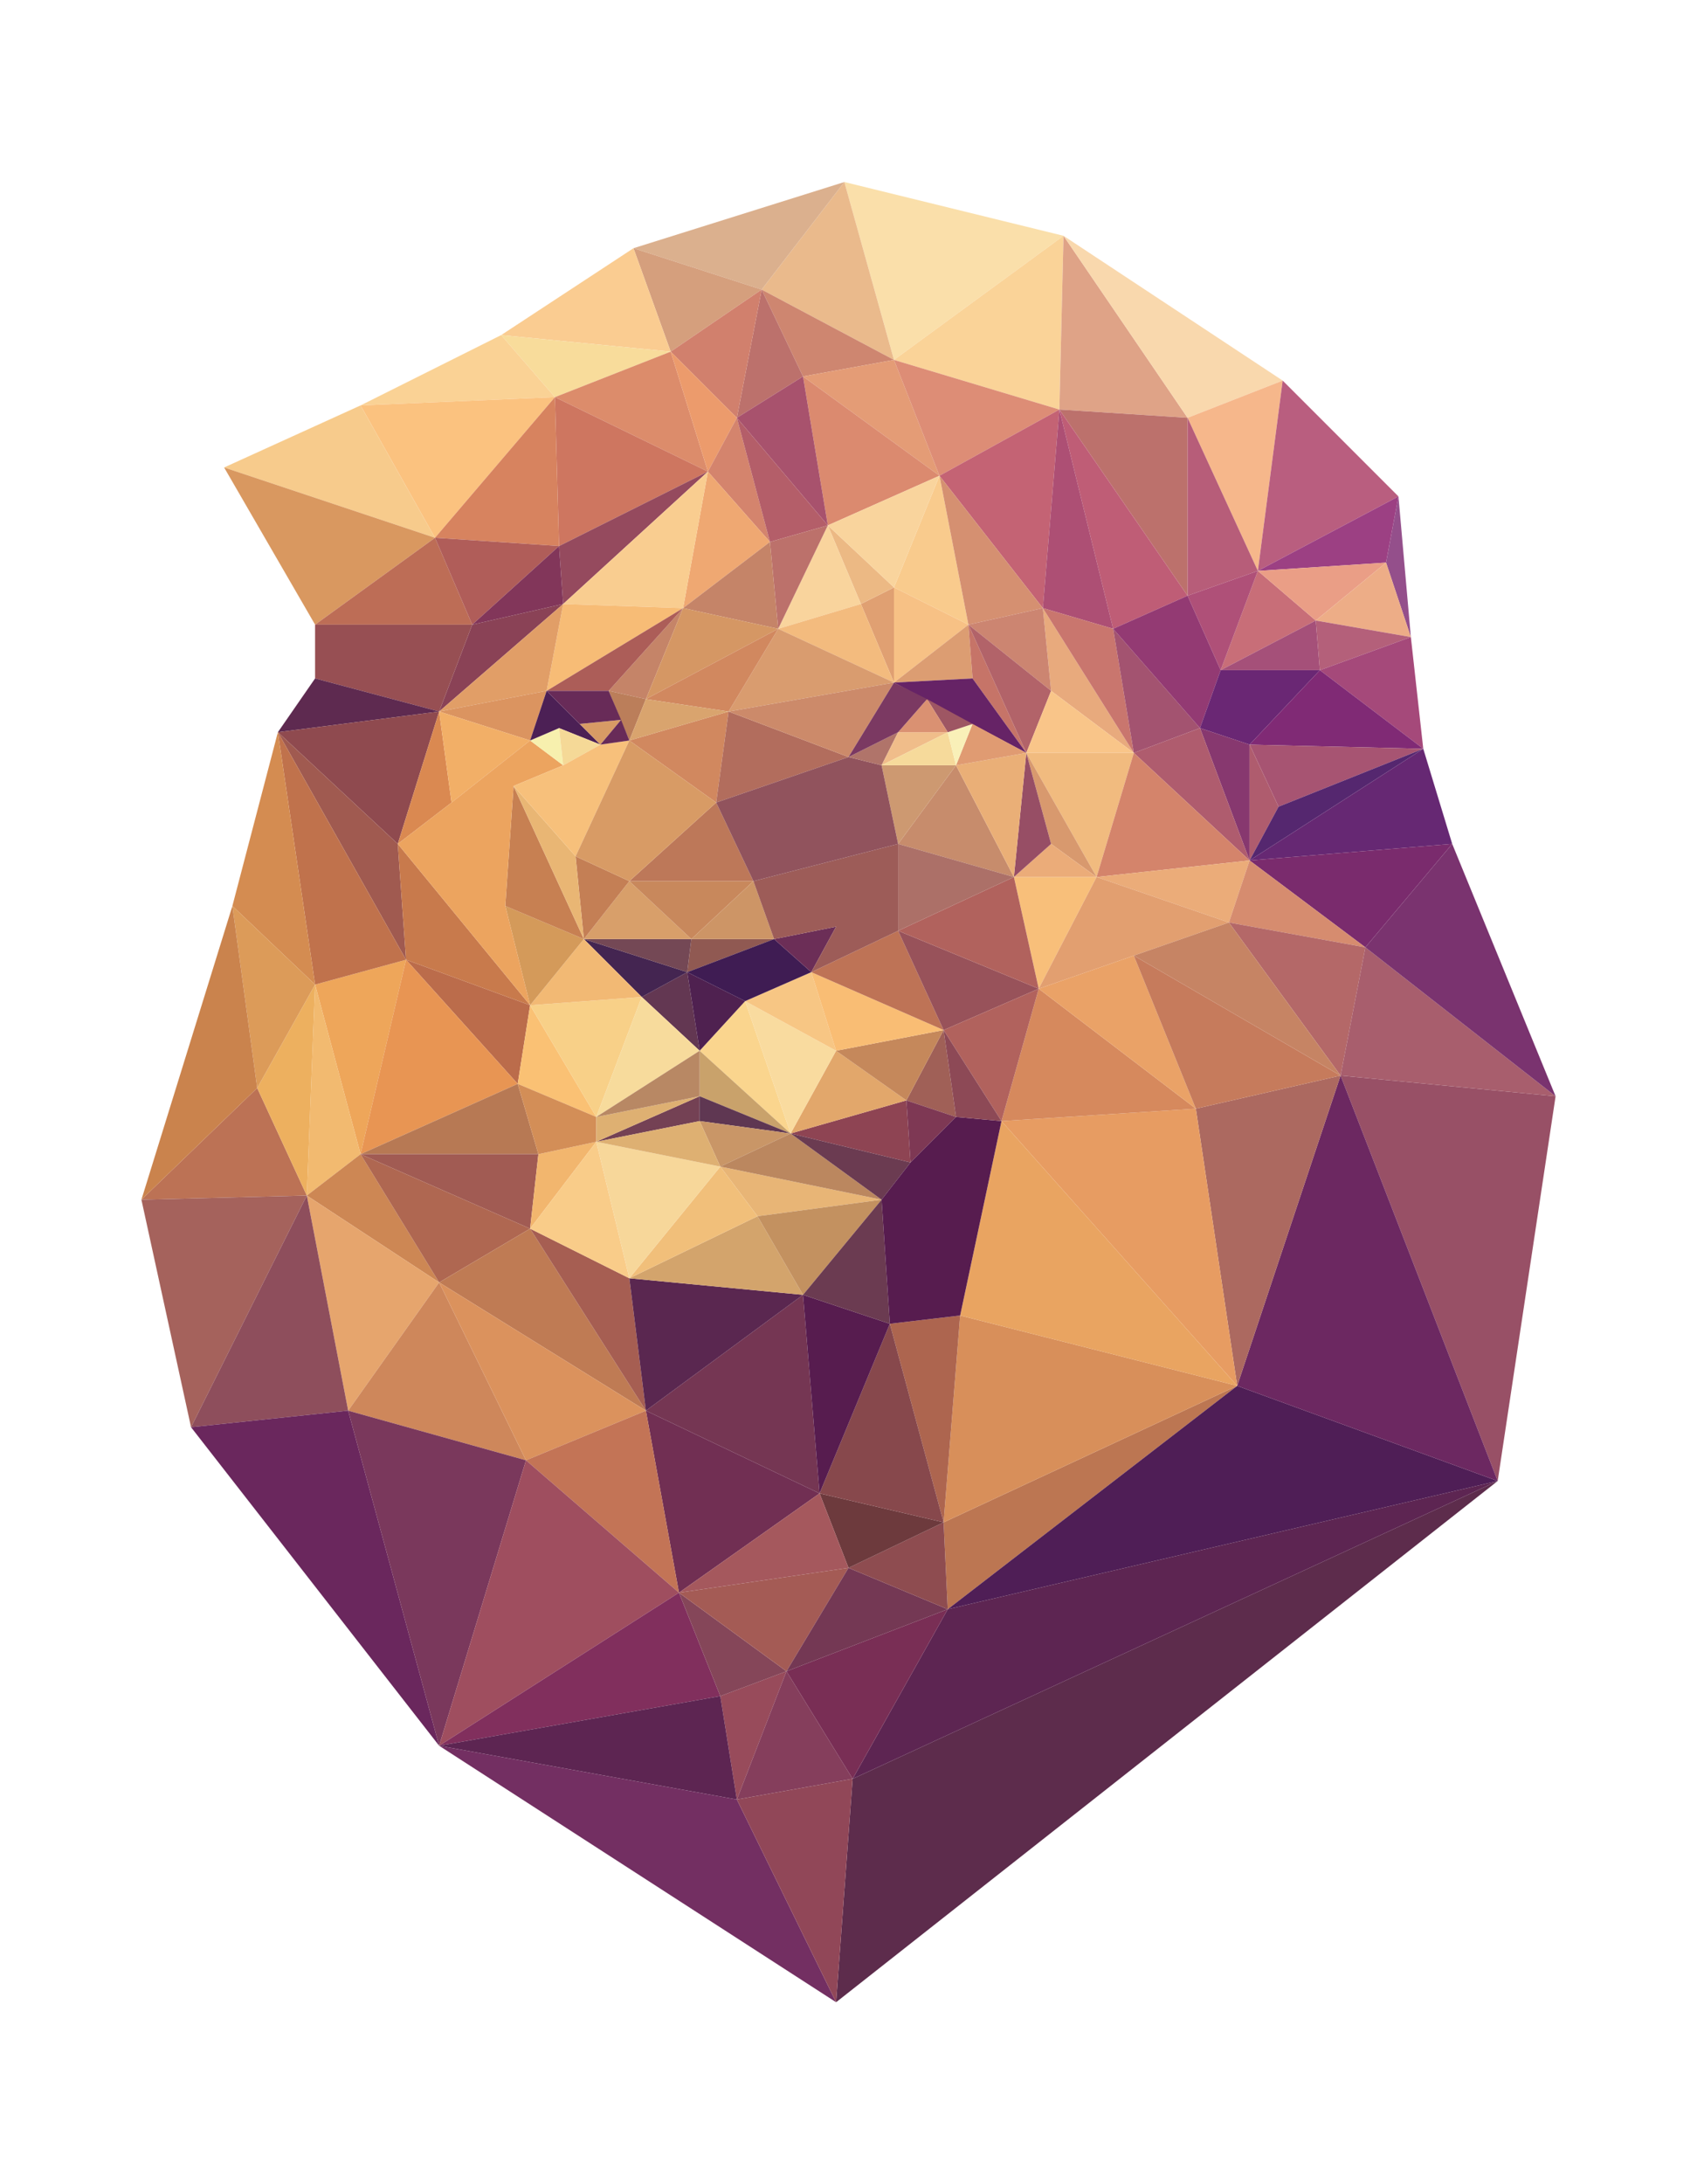 <?xml version="1.0" encoding="UTF-8" standalone="no"?>
<svg
   xmlns:dc="http://purl.org/dc/elements/1.1/"
   xmlns:cc="http://creativecommons.org/ns#"
   xmlns:rdf="http://www.w3.org/1999/02/22-rdf-syntax-ns#"
   xmlns:svg="http://www.w3.org/2000/svg"
   xmlns="http://www.w3.org/2000/svg"
   xmlns:sodipodi="http://sodipodi.sourceforge.net/DTD/sodipodi-0.dtd"
   xmlns:inkscape="http://www.inkscape.org/namespaces/inkscape"
   viewBox="0 0 410.4 528"
   class="polylion"
   id="svg2"
   version="1.1"
   inkscape:version="0.91 r"
   sodipodi:docname="lion.svg"
   width="410.4"
   height="528">
  <sodipodi:namedview
     pagecolor="#ffffff"
     bordercolor="#666666"
     borderopacity="1"
     objecttolerance="10"
     gridtolerance="10"
     guidetolerance="10"
     inkscape:pageopacity="0"
     inkscape:pageshadow="2"
     inkscape:window-width="1265"
     inkscape:window-height="643"
     id="namedview499"
     showgrid="false"
     fit-margin-top="0"
     fit-margin-left="0"
     fit-margin-right="0"
     fit-margin-bottom="0"
     inkscape:zoom="0.72"
     inkscape:cx="197.89946"
     inkscape:cy="264.92486"
     inkscape:window-x="200"
     inkscape:window-y="106"
     inkscape:window-maximized="0"
     inkscape:current-layer="svg2" />
  <defs
     id="defs4">
    <filter
       id="polycleaner"
       style="color-interpolation-filters:sRGB">
      <feComponentTransfer
         id="feComponentTransfer7">
        <feFuncA
           type="table"
           tableValues="0 0.5 1 1"
           id="feFuncA9" />
      </feComponentTransfer>
    </filter>
  </defs>
  <g
     id="g11"
     transform="matrix(-1,0,0,1,596.2,-41)"
     style="filter:url(#polycleaner)">
    <polygon
       points="380,128 339,98 392,85 "
       style="fill:#fadfaa"
       id="polygon13" />
    <polygon
       points="380,128 412,111 392,85 "
       style="fill:#eaba8c"
       id="polygon15" />
    <polygon
       points="380,128 340,140 339,98 "
       style="fill:#fad398"
       id="polygon17" />
    <polygon
       points="340,140 309,142 339,98 "
       style="fill:#dfa387"
       id="polygon19" />
    <polygon
       points="309,142 286,133 339,98 "
       style="fill:#f9d8ad"
       id="polygon21" />
    <polygon
       points="412,111 443,101 392,85 "
       style="fill:#dbb08e"
       id="polygon23" />
    <polygon
       points="412,111 434,126 443,101 "
       style="fill:#d59f7d"
       id="polygon25" />
    <polygon
       points="434,126 475,122 443,101 "
       style="fill:#facc91"
       id="polygon27" />
    <polygon
       points="380,128 402,132 412,111 "
       style="fill:#ce8670"
       id="polygon29" />
    <polygon
       points="402,132 418,142 412,111 "
       style="fill:#bc716c"
       id="polygon31" />
    <polygon
       points="340,140 309,185 309,142 "
       style="fill:#bc716c"
       id="polygon33" />
    <polygon
       points="434,126 418,142 412,111 "
       style="fill:#d1806d"
       id="polygon35" />
    <polygon
       points="475,122 462,137 434,126 "
       style="fill:#f8dc9b"
       id="polygon37" />
    <polygon
       points="462,137 509,139 475,122 "
       style="fill:#fad295"
       id="polygon39" />
    <polygon
       points="462,137 425,155 434,126 "
       style="fill:#dc8c6b"
       id="polygon41" />
    <polygon
       points="425,155 418,142 434,126 "
       style="fill:#ec9b6c"
       id="polygon43" />
    <polygon
       points="402,132 369,156 380,128 "
       style="fill:#e49c76"
       id="polygon45" />
    <polygon
       points="369,156 340,140 380,128 "
       style="fill:#dd8d76"
       id="polygon47" />
    <polygon
       points="396,168 369,156 402,132 "
       style="fill:#db8a6f"
       id="polygon49" />
    <polygon
       points="509,139 491,171 462,137 "
       style="fill:#fbc27f"
       id="polygon51" />
    <polygon
       points="462,137 461,173 425,155 "
       style="fill:#ce7660"
       id="polygon53" />
    <polygon
       points="327,193 309,185 340,140 "
       style="fill:#bf5d76"
       id="polygon55" />
    <polygon
       points="418,142 396,168 402,132 "
       style="fill:#a8526d"
       id="polygon57" />
    <polygon
       points="309,142 292,179 286,133 "
       style="fill:#f6b78b"
       id="polygon59" />
    <polygon
       points="491,171 542,154 509,139 "
       style="fill:#f7cb8c"
       id="polygon61" />
    <polygon
       points="491,171 520,192 542,154 "
       style="fill:#d99860"
       id="polygon63" />
    <polygon
       points="410,172 425,155 418,142 "
       style="fill:#d4846d"
       id="polygon65" />
    <polygon
       points="425,155 431,188 410,172 "
       style="fill:#efa872"
       id="polygon67" />
    <polygon
       points="460,187 461,173 425,155 "
       style="fill:#954a5e"
       id="polygon69" />
    <polygon
       points="340,140 344,188 369,156 "
       style="fill:#c46374"
       id="polygon71" />
    <polygon
       points="292,179 258,161 286,133 "
       style="fill:#b95e7f"
       id="polygon73" />
    <polygon
       points="261,177 255,195 258,161 "
       style="fill:#944f8b"
       id="polygon75" />
    <polygon
       points="396,168 410,172 418,142 "
       style="fill:#b45e69"
       id="polygon77" />
    <polygon
       points="461,173 491,171 462,137 "
       style="fill:#d7835f"
       id="polygon79" />
    <polygon
       points="482,192 520,192 491,171 "
       style="fill:#bd6d56"
       id="polygon81" />
    <polygon
       points="491,171 482,192 461,173 "
       style="fill:#b05d59"
       id="polygon83" />
    <polygon
       points="482,192 460,187 461,173 "
       style="fill:#82365a"
       id="polygon85" />
    <polygon
       points="292,179 261,177 258,161 "
       style="fill:#9c4083"
       id="polygon87" />
    <polygon
       points="292,179 309,185 309,142 "
       style="fill:#b75d79"
       id="polygon89" />
    <polygon
       points="362,192 380,183 369,156 "
       style="fill:#f9cb8d"
       id="polygon91" />
    <polygon
       points="301,203 278,191 292,179 "
       style="fill:#c86e78"
       id="polygon93" />
    <polygon
       points="292,179 278,191 261,177 "
       style="fill:#ea9e86"
       id="polygon95" />
    <polygon
       points="309,185 301,203 292,179 "
       style="fill:#af5078"
       id="polygon97" />
    <polygon
       points="344,188 362,192 369,156 "
       style="fill:#d59071"
       id="polygon99" />
    <polygon
       points="425,155 460,187 431,188 "
       style="fill:#f9cd90"
       id="polygon101" />
    <polygon
       points="344,188 327,193 340,140 "
       style="fill:#ad4f74"
       id="polygon103" />
    <polygon
       points="380,206 388,187 380,183 "
       style="fill:#e0a072"
       id="polygon105" />
    <polygon
       points="322,223 342,208 344,188 "
       style="fill:#e8aa7d"
       id="polygon107" />
    <polygon
       points="388,187 396,168 380,183 "
       style="fill:#ecb984"
       id="polygon109" />
    <polygon
       points="408,193 396,168 388,187 "
       style="fill:#f9d49d"
       id="polygon111" />
    <polygon
       points="396,168 369,156 380,183 "
       style="fill:#f9d49d"
       id="polygon113" />
    <polygon
       points="278,191 255,195 261,177 "
       style="fill:#edad87"
       id="polygon115" />
    <polygon
       points="277,203 301,203 278,191 "
       style="fill:#a55079"
       id="polygon117" />
    <polygon
       points="388,187 408,193 380,206 "
       style="fill:#f3bb7e"
       id="polygon119" />
    <polygon
       points="460,187 464,208 431,188 "
       style="fill:#f7bc76"
       id="polygon121" />
    <polygon
       points="362,192 342,208 344,188 "
       style="fill:#cc8571"
       id="polygon123" />
    <polygon
       points="380,183 380,206 362,192 "
       style="fill:#f7c185"
       id="polygon125" />
    <polygon
       points="490,213 482,192 460,187 "
       style="fill:#8a4256"
       id="polygon127" />
    <polygon
       points="380,206 361,205 362,192 "
       style="fill:#dc9d72"
       id="polygon129" />
    <polygon
       points="344,188 322,223 327,193 "
       style="fill:#c9766e"
       id="polygon131" />
    <polygon
       points="322,223 306,217 327,193 "
       style="fill:#a35370"
       id="polygon133" />
    <polygon
       points="278,191 277,203 255,195 "
       style="fill:#b4607a"
       id="polygon135" />
    <polygon
       points="277,203 252,222 255,195 "
       style="fill:#a5497a"
       id="polygon137" />
    <polygon
       points="306,217 327,193 309,185 301,203 "
       style="fill:#933a73"
       id="polygon139" />
    <polygon
       points="361,205 348,223 362,192 "
       style="fill:#c67468"
       id="polygon141" />
    <polygon
       points="361,205 380,206 348,223 "
       style="fill:#662366"
       id="polygon143" />
    <polygon
       points="520,205 520,192 482,192 490,213 "
       style="fill:#974f53"
       id="polygon145" />
    <polygon
       points="464,208 490,213 460,187 "
       style="fill:#e19e67"
       id="polygon147" />
    <polygon
       points="362,192 348,223 342,208 "
       style="fill:#b26369"
       id="polygon149" />
    <polygon
       points="520,205 529,218 490,213 "
       style="fill:#5e2a50"
       id="polygon151" />
    <polygon
       points="490,213 468,220 464,208 "
       style="fill:#db9460"
       id="polygon153" />
    <polygon
       points="301,203 277,203 294,221 306,217 "
       style="fill:#6a2774"
       id="polygon155" />
    <polygon
       points="529,218 500,245 490,213 "
       style="fill:#8f4a4f"
       id="polygon157" />
    <polygon
       points="252,222 294,221 277,203 "
       style="fill:#802a75"
       id="polygon159" />
    <polygon
       points="348,223 322,223 342,208 "
       style="fill:#f9c589"
       id="polygon161" />
    <polygon
       points="294,221 287,236 252,222 "
       style="fill:#a75472"
       id="polygon163" />
    <polygon
       points="348,223 331,253 322,223 "
       style="fill:#f1bb7f"
       id="polygon165" />
    <polygon
       points="348,223 342,245 331,253 "
       style="fill:#d8996e"
       id="polygon167" />
    <polygon
       points="529,218 498,273 500,245 "
       style="fill:#a05a50"
       id="polygon169" />
    <polygon
       points="351,253 345,280 331,253 "
       style="fill:#f8bf7a"
       id="polygon171" />
    <polygon
       points="509,320 520,279 498,273 "
       style="fill:#eea65a"
       id="polygon173" />
    <polygon
       points="498,273 471,303 468,284 "
       style="fill:#bb6c4b"
       id="polygon175" />
    <polygon
       points="498,273 509,320 471,303 "
       style="fill:#e89553"
       id="polygon177" />
    <polygon
       points="509,320 466,320 471,303 "
       style="fill:#b77954"
       id="polygon179" />
    <polygon
       points="509,320 468,338 466,320 "
       style="fill:#a15b53"
       id="polygon181" />
    <polygon
       points="509,320 522,330 520,279 "
       style="fill:#f2ba70"
       id="polygon183" />
    <polygon
       points="522,330 562,331 534,304 "
       style="fill:#bc7255"
       id="polygon185" />
    <polygon
       points="562,331 550,386 522,330 "
       style="fill:#a5625c"
       id="polygon187" />
    <polygon
       points="522,330 490,351 509,320 "
       style="fill:#cd8754"
       id="polygon189" />
    <polygon
       points="490,351 468,338 509,320 "
       style="fill:#af6751"
       id="polygon191" />
    <polygon
       points="490,351 440,382 468,338 "
       style="fill:#bf7b54"
       id="polygon193" />
    <polygon
       points="440,382 444,350 468,338 "
       style="fill:#a65e52"
       id="polygon195" />
    <polygon
       points="522,330 512,382 490,351 "
       style="fill:#e6a56d"
       id="polygon197" />
    <polygon
       points="512,382 469,394 490,351 "
       style="fill:#ce875b"
       id="polygon199" />
    <polygon
       points="469,394 440,382 490,351 "
       style="fill:#db925d"
       id="polygon201" />
    <polygon
       points="440,382 398,402 402,354 "
       style="fill:#753653"
       id="polygon203" />
    <polygon
       points="512,382 550,386 522,330 "
       style="fill:#8e4e5c"
       id="polygon205" />
    <polygon
       points="398,402 432,426 440,382 "
       style="fill:#712f53"
       id="polygon207" />
    <polygon
       points="432,426 469,394 440,382 "
       style="fill:#c37456"
       id="polygon209" />
    <polygon
       points="550,386 490,463 512,382 "
       style="fill:#6a275d"
       id="polygon211" />
    <polygon
       points="490,463 469,394 512,382 "
       style="fill:#7a385c"
       id="polygon213" />
    <polygon
       points="490,463 432,426 469,394 "
       style="fill:#9f4e5f"
       id="polygon215" />
    <polygon
       points="490,463 422,451 432,426 "
       style="fill:#812f5d"
       id="polygon217" />
    <polygon
       points="449,208 440,210 431,188 "
       style="fill:#c58468"
       id="polygon219" />
    <polygon
       points="410,172 408,193 396,168 "
       style="fill:#bc716b"
       id="polygon221" />
    <polygon
       points="408,193 431,188 410,172 "
       style="fill:#c58468"
       id="polygon223" />
    <polygon
       points="423,235 444,220 420,213 "
       style="fill:#d1885f"
       id="polygon225" />
    <polygon
       points="408,193 420,213 380,206 "
       style="fill:#d99c6f"
       id="polygon227" />
    <polygon
       points="440,210 431,188 408,193 "
       style="fill:#d59764"
       id="polygon229" />
    <polygon
       points="420,213 440,210 408,193 "
       style="fill:#d1885f"
       id="polygon231" />
    <polygon
       points="306,217 294,249 294,221 "
       style="fill:#87386f"
       id="polygon233" />
    <polygon
       points="287,236 294,221 294,249 "
       style="fill:#af5c6e"
       id="polygon235" />
    <polygon
       points="498,273 520,279 529,218 "
       style="fill:#c0724c"
       id="polygon237" />
    <polygon
       points="520,279 540,260 529,218 "
       style="fill:#d48c51"
       id="polygon239" />
    <polygon
       points="306,217 322,223 294,249 "
       style="fill:#af5c6e"
       id="polygon241" />
    <polygon
       points="287,236 294,249 252,222 "
       style="fill:#55276f"
       id="polygon243" />
    <polygon
       points="342,245 351,253 331,253 "
       style="fill:#ebac79"
       id="polygon245" />
    <polygon
       points="294,249 245,245 252,222 "
       style="fill:#662873"
       id="polygon247" />
    <polygon
       points="294,249 266,270 245,245 "
       style="fill:#7a2b6d"
       id="polygon249" />
    <polygon
       points="322,223 331,253 294,249 "
       style="fill:#d4846b"
       id="polygon251" />
    <polygon
       points="331,253 299,264 294,249 "
       style="fill:#ebac79"
       id="polygon253" />
    <polygon
       points="331,253 345,280 299,264 "
       style="fill:#e29f70"
       id="polygon255" />
    <polygon
       points="522,330 534,304 520,279 "
       style="fill:#edb05f"
       id="polygon257" />
    <polygon
       points="534,304 540,260 520,279 "
       style="fill:#dc9b59"
       id="polygon259" />
    <polygon
       points="534,304 562,331 540,260 "
       style="fill:#ca834d"
       id="polygon261" />
    <polygon
       points="299,264 266,270 294,249 "
       style="fill:#d68c6f"
       id="polygon263" />
    <polygon
       points="299,264 272,301 266,270 "
       style="fill:#b46868"
       id="polygon265" />
    <polygon
       points="272,301 234,399 220,306 "
       style="fill:#985066"
       id="polygon267" />
    <polygon
       points="471,303 452,311 468,284 "
       style="fill:#fac174"
       id="polygon269" />
    <polygon
       points="440,382 402,354 444,350 "
       style="fill:#5a2750"
       id="polygon271" />
    <polygon
       points="367,430 368,409 297,376 "
       style="fill:#bc7652"
       id="polygon273" />
    <polygon
       points="297,376 367,430 234,399 "
       style="fill:#4f1e56"
       id="polygon275" />
    <polygon
       points="422,451 418,476 406,445 "
       style="fill:#984b5b"
       id="polygon277" />
    <polygon
       points="390,471 394,525 234,399 "
       style="fill:#5d2c4c"
       id="polygon279" />
    <polygon
       points="422,451 406,445 432,426 "
       style="fill:#854659"
       id="polygon281" />
    <polygon
       points="432,426 391,420 406,445 "
       style="fill:#a45b55"
       id="polygon283" />
    <polygon
       points="367,430 390,471 234,399 "
       style="fill:#5d2552"
       id="polygon285" />
    <polygon
       points="390,471 418,476 406,445 "
       style="fill:#853e5c"
       id="polygon287" />
    <polygon
       points="418,476 490,463 422,451 "
       style="fill:#5d2552"
       id="polygon289" />
    <polygon
       points="490,463 394,525 418,476 "
       style="fill:#732f62"
       id="polygon291" />
    <polygon
       points="418,476 390,471 394,525 "
       style="fill:#914758"
       id="polygon293" />
    <polygon
       points="351,253 348,223 342,245 "
       style="fill:#974e65"
       id="polygon295" />
    <polygon
       points="272,301 220,306 266,270 "
       style="fill:#a85e6d"
       id="polygon297" />
    <polygon
       points="266,270 245,245 220,306 "
       style="fill:#7a336f"
       id="polygon299" />
    <polygon
       points="365,226 379,245 351,253 "
       style="fill:#c78c6c"
       id="polygon301" />
    <polygon
       points="452,311 441,282 468,284 "
       style="fill:#f8d088"
       id="polygon303" />
    <polygon
       points="441,282 427,295 430,276 "
       style="fill:#633752"
       id="polygon305" />
    <polygon
       points="441,282 452,311 427,295 "
       style="fill:#f7db9c"
       id="polygon307" />
    <polygon
       points="427,295 405,315 416,283 "
       style="fill:#fad58e"
       id="polygon309" />
    <polygon
       points="234,399 297,376 272,301 "
       style="fill:#6c2861"
       id="polygon311" />
    <polygon
       points="405,315 427,306 427,295 "
       style="fill:#c9a26b"
       id="polygon313" />
    <polygon
       points="427,312 452,317 427,306 "
       style="fill:#744154"
       id="polygon315" />
    <polygon
       points="297,376 307,309 272,301 "
       style="fill:#ac6960"
       id="polygon317" />
    <polygon
       points="427,306 427,312 405,315 "
       style="fill:#5f3752"
       id="polygon319" />
    <polygon
       points="427,312 422,323 405,315 "
       style="fill:#c99667"
       id="polygon321" />
    <polygon
       points="466,320 468,338 452,317 "
       style="fill:#f2b66e"
       id="polygon323" />
    <polygon
       points="468,338 444,350 452,317 "
       style="fill:#f9cc89"
       id="polygon325" />
    <polygon
       points="444,350 413,335 402,354 "
       style="fill:#d3a46c"
       id="polygon327" />
    <polygon
       points="422,323 383,331 413,335 "
       style="fill:#e8b576"
       id="polygon329" />
    <polygon
       points="364,359 368,409 297,376 "
       style="fill:#d88f5a"
       id="polygon331" />
    <polygon
       points="368,409 381,361 364,359 "
       style="fill:#ad654f"
       id="polygon333" />
    <polygon
       points="390,471 406,445 367,430 "
       style="fill:#792e55"
       id="polygon335" />
    <polygon
       points="444,350 422,323 413,335 "
       style="fill:#f1bf7a"
       id="polygon337" />
    <polygon
       points="413,335 402,354 383,331 "
       style="fill:#c39160"
       id="polygon339" />
    <polygon
       points="422,323 383,331 405,315 "
       style="fill:#bb875f"
       id="polygon341" />
    <polygon
       points="444,350 452,317 422,323 "
       style="fill:#f7d79a"
       id="polygon343" />
    <polygon
       points="452,317 427,312 422,323 "
       style="fill:#deb072"
       id="polygon345" />
    <polygon
       points="452,317 452,311 471,303 466,320 "
       style="fill:#d38e57"
       id="polygon347" />
    <polygon
       points="452,317 427,306 452,311 "
       style="fill:#deb072"
       id="polygon349" />
    <polygon
       points="452,311 427,295 427,306 "
       style="fill:#b88864"
       id="polygon351" />
    <polygon
       points="405,315 377,307 376,322 "
       style="fill:#8e4453"
       id="polygon353" />
    <polygon
       points="377,307 368,290 365,311 "
       style="fill:#a06057"
       id="polygon355" />
    <polygon
       points="405,315 394,295 377,307 "
       style="fill:#e2a76b"
       id="polygon357" />
    <polygon
       points="394,295 416,283 405,315 "
       style="fill:#f9db9f"
       id="polygon359" />
    <polygon
       points="297,376 354,312 307,309 "
       style="fill:#e79c62"
       id="polygon361" />
    <polygon
       points="377,307 394,295 368,290 "
       style="fill:#c5885b"
       id="polygon363" />
    <polygon
       points="354,312 345,280 307,309 "
       style="fill:#d6895d"
       id="polygon365" />
    <polygon
       points="345,280 322,272 307,309 "
       style="fill:#eaa267"
       id="polygon367" />
    <polygon
       points="394,295 416,283 400,276 "
       style="fill:#f7c684"
       id="polygon369" />
    <polygon
       points="427,295 416,283 430,276 "
       style="fill:#4f2150"
       id="polygon371" />
    <polygon
       points="455,268 430,276 441,282 "
       style="fill:#442551"
       id="polygon373" />
    <polygon
       points="430,276 409,268 429,268 "
       style="fill:#905952"
       id="polygon375" />
    <polygon
       points="409,268 400,276 416,283 430,276 "
       style="fill:#3f1c53"
       id="polygon377" />
    <polygon
       points="394,295 400,276 368,290 "
       style="fill:#f9bd74"
       id="polygon379" />
    <polygon
       points="400,276 379,266 368,290 "
       style="fill:#be7356"
       id="polygon381" />
    <polygon
       points="322,272 272,301 307,309 "
       style="fill:#c67b5c"
       id="polygon383" />
    <polygon
       points="322,272 299,264 272,301 "
       style="fill:#c68464"
       id="polygon385" />
    <polygon
       points="455,268 429,268 430,276 "
       style="fill:#744855"
       id="polygon387" />
    <polygon
       points="379,266 345,280 368,290 "
       style="fill:#98525a"
       id="polygon389" />
    <polygon
       points="379,266 351,253 345,280 "
       style="fill:#b1625d"
       id="polygon391" />
    <polygon
       points="368,290 354,312 345,280 "
       style="fill:#b1625d"
       id="polygon393" />
    <polygon
       points="455,268 444,254 429,268 "
       style="fill:#d89f6a"
       id="polygon395" />
    <polygon
       points="455,268 457,248 444,254 "
       style="fill:#c47f55"
       id="polygon397" />
    <polygon
       points="444,254 423,235 414,254 "
       style="fill:#bd7859"
       id="polygon399" />
    <polygon
       points="348,223 365,226 351,253 "
       style="fill:#eaaf77"
       id="polygon401" />
    <polygon
       points="365,226 361,216 348,223 "
       style="fill:#e09b72"
       id="polygon403" />
    <polygon
       points="406,445 391,420 367,430 "
       style="fill:#743854"
       id="polygon405" />
    <polygon
       points="391,420 368,409 367,430 "
       style="fill:#8e4c50"
       id="polygon407" />
    <polygon
       points="391,420 398,402 368,409 "
       style="fill:#6d3a3d"
       id="polygon409" />
    <polygon
       points="391,420 432,426 398,402 "
       style="fill:#a5585d"
       id="polygon411" />
    <polygon
       points="398,402 381,361 368,409 "
       style="fill:#87484c"
       id="polygon413" />
    <polygon
       points="398,402 402,354 381,361 "
       style="fill:#571c4f"
       id="polygon415" />
    <polygon
       points="383,331 381,361 402,354 "
       style="fill:#6b3b51"
       id="polygon417" />
    <polygon
       points="405,315 376,322 383,331 "
       style="fill:#6b3b51"
       id="polygon419" />
    <polygon
       points="376,322 365,311 377,307 "
       style="fill:#7e3854"
       id="polygon421" />
    <polygon
       points="297,376 364,359 354,312 "
       style="fill:#e9a461"
       id="polygon423" />
    <polygon
       points="383,331 376,322 365,311 354,312 364,359 381,361 "
       style="fill:#571c4f"
       id="polygon425" />
    <polygon
       points="365,311 368,290 354,312 "
       style="fill:#8d4956"
       id="polygon427" />
    <polygon
       points="468,284 455,268 441,282 "
       style="fill:#f2b974"
       id="polygon429" />
    <polygon
       points="444,254 414,254 429,268 "
       style="fill:#c8885c"
       id="polygon431" />
    <polygon
       points="429,268 409,268 414,254 "
       style="fill:#cd9566"
       id="polygon433" />
    <polygon
       points="379,245 379,266 351,253 "
       style="fill:#ac7068"
       id="polygon435" />
    <polygon
       points="409,268 394,265 400,276 "
       style="fill:#6c2e57"
       id="polygon437" />
    <polygon
       points="414,254 379,245 379,266 400,276 394,265 409,268 "
       style="fill:#9d5c58"
       id="polygon439" />
    <polygon
       points="379,245 383,226 365,226 "
       style="fill:#cd9971"
       id="polygon441" />
    <polygon
       points="420,213 423,235 391,224 "
       style="fill:#b26d5d"
       id="polygon443" />
    <polygon
       points="383,226 391,224 423,235 414,254 379,245 "
       style="fill:#91535d"
       id="polygon445" />
    <polygon
       points="391,224 379,218 383,226 "
       style="fill:#b0746a"
       id="polygon447" />
    <polygon
       points="383,226 367,218 379,218 "
       style="fill:#f0bd8a"
       id="polygon449" />
    <polygon
       points="383,226 367,218 365,226 "
       style="fill:#f6da9b"
       id="polygon451" />
    <polygon
       points="367,218 361,216 365,226 "
       style="fill:#f9f0b8"
       id="polygon453" />
    <polygon
       points="372,210 361,216 367,218 "
       style="fill:#9e5663"
       id="polygon455" />
    <polygon
       points="420,213 391,224 380,206 "
       style="fill:#cc8a6a"
       id="polygon457" />
    <polygon
       points="379,218 372,210 367,218 "
       style="fill:#da9172"
       id="polygon459" />
    <polygon
       points="391,224 379,218 372,210 372,210 380,206 "
       style="fill:#7b3962"
       id="polygon461" />
    <polygon
       points="468,284 474,260 455,268 "
       style="fill:#d49a5a"
       id="polygon463" />
    <polygon
       points="498,273 468,284 500,245 "
       style="fill:#c87a4c"
       id="polygon465" />
    <polygon
       points="487,235 500,245 490,213 "
       style="fill:#da8951"
       id="polygon467" />
    <polygon
       points="490,213 487,235 468,220 "
       style="fill:#f2af67"
       id="polygon469" />
    <polygon
       points="474,260 472,231 455,268 "
       style="fill:#c78052"
       id="polygon471" />
    <polygon
       points="468,284 500,245 487,235 468,220 460,226 472,231 474,260 "
       style="fill:#eca45f"
       id="polygon473" />
    <polygon
       points="440,210 449,208 444,220 "
       style="fill:#bb7e5a"
       id="polygon475" />
    <polygon
       points="460,226 461,217 468,220 "
       style="fill:#f7f0ae"
       id="polygon477" />
    <polygon
       points="464,208 449,208 431,188 "
       style="fill:#ac5d58"
       id="polygon479" />
    <polygon
       points="464,208 468,220 461,217 451,221 "
       style="fill:#4c2055"
       id="polygon481" />
    <polygon
       points="472,231 457,248 455,268 "
       style="fill:#e9b674"
       id="polygon483" />
    <polygon
       points="461,217 451,221 460,226 "
       style="fill:#f5d997"
       id="polygon485" />
    <polygon
       points="440,210 444,220 420,213 "
       style="fill:#d9a46e"
       id="polygon487" />
    <polygon
       points="460,226 451,221 444,220 457,248 472,231 "
       style="fill:#f7c07b"
       id="polygon489" />
    <polygon
       points="444,254 457,248 444,220 423,235 "
       style="fill:#d89b65"
       id="polygon491" />
    <polygon
       points="456,216 446,215 451,221 "
       style="fill:#d89b65"
       id="polygon493" />
    <polygon
       points="451,221 444,220 446,215 "
       style="fill:#682b58"
       id="polygon495" />
    <polygon
       points="464,208 456,216 446,215 449,208 "
       style="fill:#682b58"
       id="polygon497" />
  </g>
</svg>
